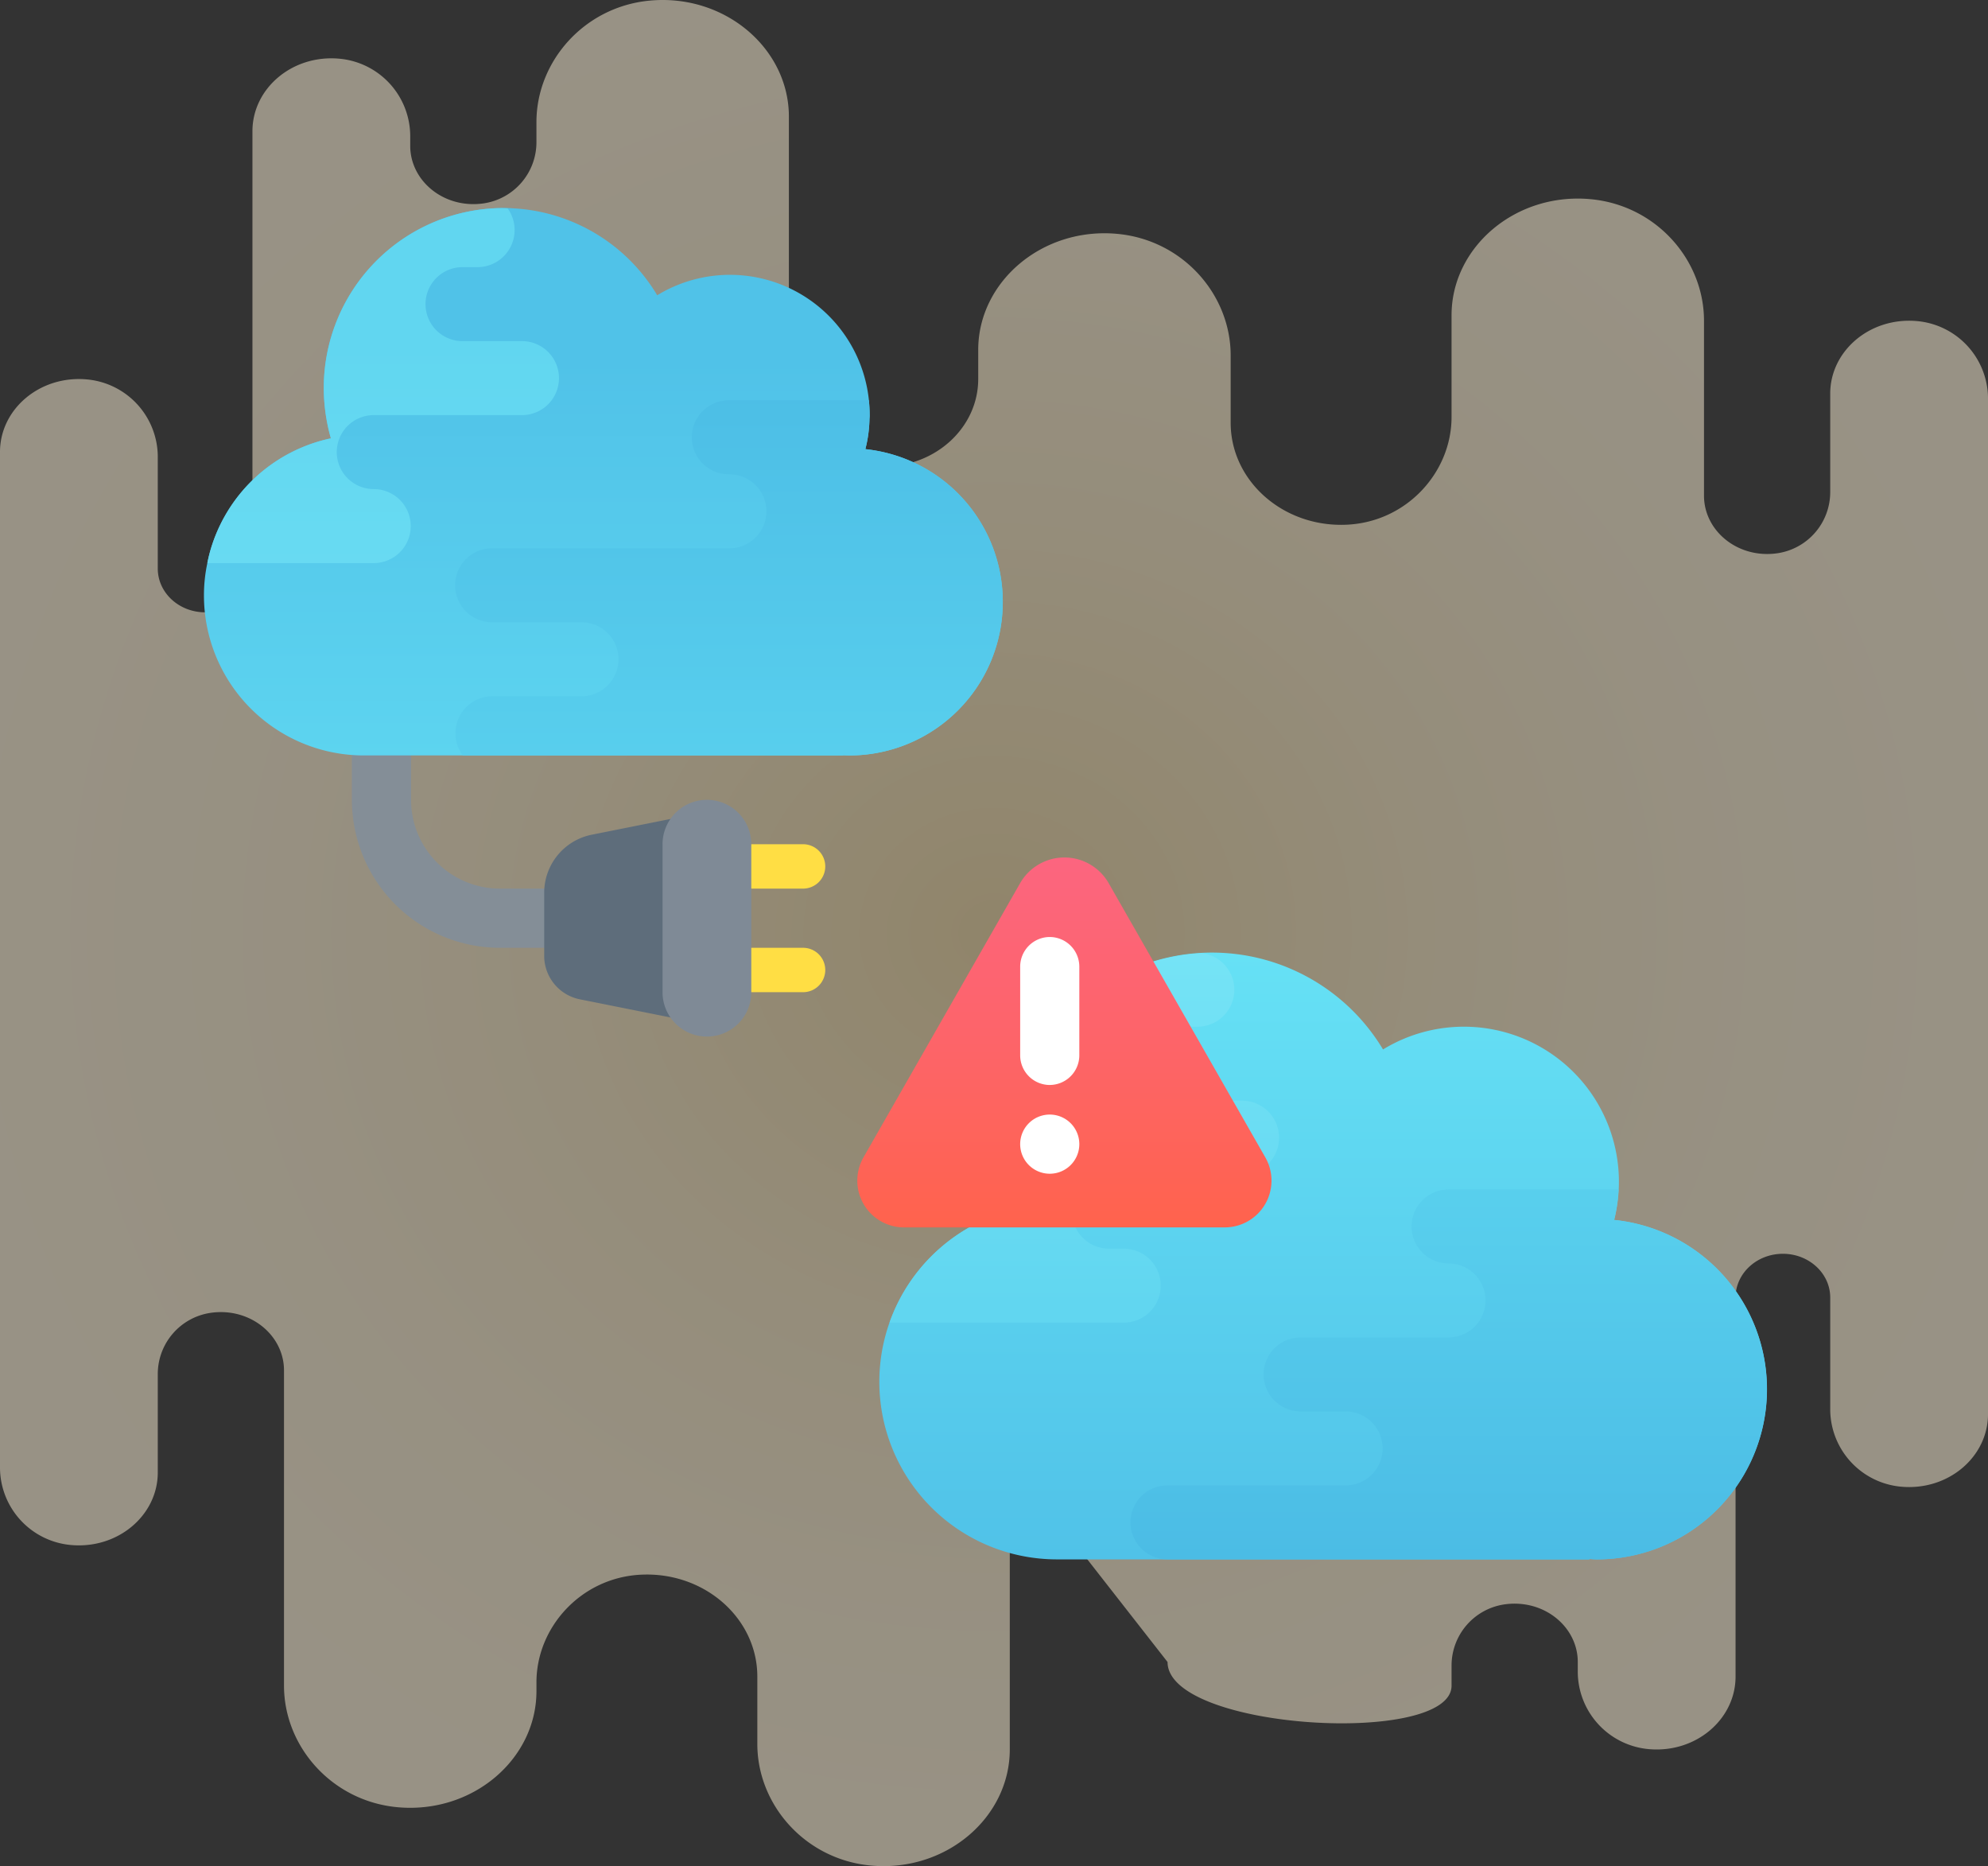 <svg xmlns="http://www.w3.org/2000/svg" xmlns:xlink="http://www.w3.org/1999/xlink" width="678.947" height="637.16" viewBox="0 0 678.947 637.16">
  <rect x="0" y="0" width="678.947" height="637.16" fill="#333333" stroke="none"/>
  <defs>
    <radialGradient id="radial-gradient" cx="0.5" cy="0.5" r="0.504" gradientTransform="translate(0.008) scale(0.984 1)" gradientUnits="objectBoundingBox">
      <stop offset="0" stop-color="#eed7a2"/>
      <stop offset="0.106" stop-color="#f1dcab"/>
      <stop offset="0.437" stop-color="#f8e8c3"/>
      <stop offset="0.744" stop-color="#fcefd2"/>
      <stop offset="1" stop-color="#fef2d7"/>
    </radialGradient>
    <linearGradient id="linear-gradient" x1="0.5" y1="1" x2="0.5" gradientUnits="objectBoundingBox">
      <stop offset="0" stop-color="#50c2e8"/>
      <stop offset="1" stop-color="#66e1f5"/>
    </linearGradient>
    <linearGradient id="linear-gradient-2" x1="0.5" y1="1" x2="0.5" y2="-0.182" gradientUnits="objectBoundingBox">
      <stop offset="0" stop-color="#4bbce5"/>
      <stop offset="1" stop-color="#5bd3ef"/>
    </linearGradient>
    <linearGradient id="linear-gradient-3" x1="0.5" y1="0.954" x2="0.5" y2="-0.048" gradientUnits="objectBoundingBox">
      <stop offset="0" stop-color="#61d6f0"/>
      <stop offset="1" stop-color="#76e4f6"/>
    </linearGradient>
    <linearGradient id="linear-gradient-4" x1="0.5" y1="1" x2="0.5" y2="-1.052" gradientUnits="objectBoundingBox">
      <stop offset="0" stop-color="#ff634d"/>
      <stop offset="0.225" stop-color="#fd6467"/>
      <stop offset="0.528" stop-color="#fc6583"/>
      <stop offset="0.793" stop-color="#fa6694"/>
      <stop offset="0.989" stop-color="#fa669a"/>
    </linearGradient>
    <linearGradient id="linear-gradient-5" x1="0.5" y1="-0.588" x2="0.5" y2="-1.588" gradientUnits="objectBoundingBox">
      <stop offset="0" stop-color="#848e97"/>
      <stop offset="1" stop-color="#8c96a1"/>
    </linearGradient>
    <linearGradient id="linear-gradient-6" x1="0.5" y1="-1.942" x2="0.5" y2="-2.918" gradientUnits="objectBoundingBox">
      <stop offset="0.122" stop-color="#5e6d7b"/>
      <stop offset="0.191" stop-color="#5d6b79"/>
      <stop offset="1" stop-color="#515c69"/>
    </linearGradient>
    <linearGradient id="linear-gradient-7" x1="0.5" y1="-10.964" x2="0.5" y2="-9.978" gradientUnits="objectBoundingBox">
      <stop offset="0" stop-color="#feaa53"/>
      <stop offset="0.612" stop-color="#ffcd49"/>
      <stop offset="1" stop-color="#ffde44"/>
    </linearGradient>
    <linearGradient id="linear-gradient-8" y1="-15.63" y2="-14.645" xlink:href="#linear-gradient-7"/>
    <linearGradient id="linear-gradient-9" x1="0.5" y1="-2.5" x2="0.5" y2="-1.318" gradientUnits="objectBoundingBox">
      <stop offset="0" stop-color="#76818b"/>
      <stop offset="1" stop-color="#7f8a96"/>
    </linearGradient>
    <linearGradient id="linear-gradient-10" y1="0.275" y2="1.523" xlink:href="#linear-gradient"/>
    <linearGradient id="linear-gradient-11" y1="-0.145" y2="1.278" xlink:href="#linear-gradient-2"/>
    <linearGradient id="linear-gradient-12" y1="0.369" y2="2.324" xlink:href="#linear-gradient-3"/>
  </defs>
  <g id="notfound" transform="translate(-383.79 -162.072)">
    <path id="Path_228" data-name="Path 228" d="M529.531,496.739H494.776c-18.866,0-35.781-15.292-36.766-35.693C456.954,439.3,472.943,421.3,492.8,421.3h23.008c20.768,0,39.4-16.316,41.5-38.689,2.4-25.671-16.367-47.526-39.614-47.526h-9.956c-16.5,0-29.867-14.473-29.867-32.331h0c0-17.857,13.37-32.331,29.867-32.331h89.6c23.247,0,42.013-21.856,39.614-47.526-2.091-22.362-20.728-38.689-41.5-38.689h-7.009a21.107,21.107,0,0,1-20.708-17.933c-2.021-13.5,7.546-25.175,19.643-25.175h3.554a26.6,26.6,0,0,0,26.183-24.162c1.493-16.133-10.165-29.723-24.76-29.723H443.026c-8.243,0-14.934-7.242-14.934-16.165s6.69-16.165,14.934-16.165h38.4a26.6,26.6,0,0,0,26.184-24.162C509.1,14.59,497.444,1,482.849,1H135.824A26.6,26.6,0,0,0,109.64,25.162c-1.493,16.133,10.165,29.723,24.76,29.723h33.78a21.107,21.107,0,0,1,20.708,17.933c2.021,13.5-7.546,25.175-19.643,25.175H61.614c-20.768,0-39.4,16.316-41.5,38.689-2.4,25.671,16.367,47.526,39.614,47.526h3.007c18.866,0,35.781,15.292,36.766,35.693,1.055,21.748-14.934,39.745-34.8,39.745H41.7c-20.768,0-39.4,16.316-41.5,38.689-2.4,25.671,16.367,47.526,39.614,47.526h98.79L69.688,399.747c-23.247,0-28.842,96.992-8.074,96.992h7.019a21.107,21.107,0,0,1,20.708,17.933c2.011,13.5-7.556,25.175-19.653,25.175H66.134A26.6,26.6,0,0,0,39.95,564.009c-1.493,16.133,10.165,29.723,24.76,29.723H194.134c8.243,0,14.934,7.242,14.934,16.165s-6.69,16.165-14.934,16.165h-38.4a26.6,26.6,0,0,0-26.183,24.162c-1.493,16.133,10.165,29.723,24.76,29.723H501.337a26.6,26.6,0,0,0,26.184-24.162c1.493-16.133-10.165-29.723-24.76-29.723h-33.78a21.107,21.107,0,0,1-20.708-17.933c-2.021-13.5,7.546-25.175,19.643-25.175H527.65c20.768,0,39.4-16.316,41.5-38.689C571.544,518.595,552.778,496.739,529.531,496.739Z" transform="translate(382.79 799.232) rotate(-90)" opacity="0.5" fill="url(#radial-gradient)"/>
    <g id="Group_19" data-name="Group 19" transform="translate(-3 24)">
      <g id="Group_18" data-name="Group 18" transform="translate(-3 -33)">
        <path id="Path_223" data-name="Path 223" d="M252.958,103.238a52.947,52.947,0,0,0-78.931-58.207A68.133,68.133,0,0,0,50.2,99.171a60.629,60.629,0,0,0,12.428,119.97h181.88v-.126c.844.035,1.672.126,2.526.126a58.1,58.1,0,0,0,5.926-115.9Z" transform="translate(688.1 484.364)" fill="url(#linear-gradient)"/>
        <path id="Path_224" data-name="Path 224" d="M236.245,96.2a58.112,58.112,0,0,0-52.174-57.8A54.236,54.236,0,0,0,185.556,28H127.623a12.631,12.631,0,1,0,0,25.261h0a12.631,12.631,0,0,1,0,25.261H77.1a12.631,12.631,0,1,0,0,25.261H92.257a12.631,12.631,0,1,1,0,25.261H31.631a12.631,12.631,0,1,0,0,25.261H175.619v-.126c.844.035,1.672.126,2.526.126A58.1,58.1,0,0,0,236.245,96.2Z" transform="translate(756.988 549.199)" fill="url(#linear-gradient-2)"/>
        <path id="Path_225" data-name="Path 225" d="M2.688,138.167H82.574a12.631,12.631,0,1,0,0-25.261H77.521a12.631,12.631,0,0,1,0-25.261h45.47a12.631,12.631,0,1,0,0-25.261H102.782a12.631,12.631,0,1,1,0-25.261h5.052a12.6,12.6,0,0,0,1.687-25.089,68,68,0,0,0-62.112,87A60.722,60.722,0,0,0,2.688,138.167Z" transform="translate(690.888 484.502)" fill="url(#linear-gradient-3)"/>
        <path id="Path_226" data-name="Path 226" d="M106.731,39h0a17.41,17.41,0,0,1,15.116,8.771l53.508,93.643a15.97,15.97,0,0,1,2.107,7.922v.005A15.966,15.966,0,0,1,161.5,165.305H51.965A15.966,15.966,0,0,1,36,149.34v-.005a16.018,16.018,0,0,1,2.1-7.922L91.61,47.771A17.425,17.425,0,0,1,106.731,39Z" transform="translate(646.576 424.847)" fill="url(#linear-gradient-4)"/>
        <path id="Path_227" data-name="Path 227" d="M58.1,105.627a10.1,10.1,0,1,0,10.1,10.1A10.1,10.1,0,0,0,58.1,105.627Zm0-10.1h0A10.134,10.134,0,0,1,48,85.418V55.1A10.134,10.134,0,0,1,58.1,45h0a10.134,10.134,0,0,1,10.1,10.1V85.418A10.134,10.134,0,0,1,58.1,95.522Z" transform="translate(690.203 446)" fill="#fff"/>
      </g>
    </g>
    <g id="icons8_cloud_connection" transform="translate(428.183 207.815)">
      <path id="Path_214" data-name="Path 214" d="M105.94,123.888H65.522A50.579,50.579,0,0,1,15,73.365V48.1a10.1,10.1,0,1,1,20.209,0V73.365a30.344,30.344,0,0,0,30.313,30.313H105.94a10.1,10.1,0,1,1,0,20.209Z" transform="translate(60.783 153.984)" fill="url(#linear-gradient-5)"/>
      <path id="Path_215" data-name="Path 215" d="M44.248,52.856,78.522,46v70.731l-38.336-7.669A15.149,15.149,0,0,1,28,94.2V72.676A20.208,20.208,0,0,1,44.248,52.856Z" transform="translate(113.462 186.402)" fill="url(#linear-gradient-6)"/>
      <path id="Path_216" data-name="Path 216" d="M63.735,63.157H41V48H63.735a7.581,7.581,0,0,1,7.578,7.578h0A7.581,7.581,0,0,1,63.735,63.157Z" transform="translate(166.141 194.506)" fill="url(#linear-gradient-7)"/>
      <path id="Path_217" data-name="Path 217" d="M63.735,70.157H41V55H63.735a7.581,7.581,0,0,1,7.578,7.578h0A7.581,7.581,0,0,1,63.735,70.157Z" transform="translate(166.141 222.872)" fill="url(#linear-gradient-8)"/>
      <path id="Path_218" data-name="Path 218" d="M51.157,45h0A15.156,15.156,0,0,1,66.313,60.157v50.522a15.156,15.156,0,0,1-15.157,15.157h0A15.156,15.156,0,0,1,36,110.679V60.157A15.156,15.156,0,0,1,51.157,45Z" transform="translate(145.879 182.35)" fill="url(#linear-gradient-9)"/>
      <path id="Path_219" data-name="Path 219" d="M277.819,139.49a52.4,52.4,0,0,1-52.29,52.442c-.758,0-1.516-.1-2.273-.1v.1H59.564A54.616,54.616,0,0,1,5,137.267a52.546,52.546,0,0,1,1.162-11.014,50.966,50.966,0,0,1,1.617-6.214A54.608,54.608,0,0,1,48.348,83.663a63.464,63.464,0,0,1-2.425-17.127,61.427,61.427,0,0,1,60.02-61.485A12.311,12.311,0,0,1,107.307,5q1.819,0,3.638.152H111a61.073,61.073,0,0,1,48.8,29.656,47.713,47.713,0,0,1,72.3,35.871c.152,1.617.253,3.284.253,4.951a10.149,10.149,0,0,1-.051,1.263,44.981,44.981,0,0,1-1.415,10.458A52.4,52.4,0,0,1,277.819,139.49Z" transform="translate(20.261 20.261)" fill="url(#linear-gradient-10)"/>
      <path id="Path_220" data-name="Path 220" d="M208.932,86.811a52.4,52.4,0,0,1-52.29,52.442H24.526a12.631,12.631,0,0,1,10.1-20.209H64.944a12.631,12.631,0,1,0,0-25.261H34.631a12.631,12.631,0,1,1,0-25.261h80.835a12.631,12.631,0,1,0,0-25.261,12.631,12.631,0,1,1,0-25.261h47.743c.152,1.617.253,3.284.253,4.951a10.149,10.149,0,0,1-.051,1.263A44.982,44.982,0,0,1,162,34.672,52.4,52.4,0,0,1,208.932,86.811Z" transform="translate(89.148 72.94)" fill="url(#linear-gradient-11)"/>
      <path id="Path_221" data-name="Path 221" d="M125.321,63.06A12.635,12.635,0,0,1,112.691,75.69H62.168a12.631,12.631,0,1,0,0,25.261,12.631,12.631,0,0,1,0,25.261H5.23A50.967,50.967,0,0,1,6.847,120,54.608,54.608,0,0,1,47.416,83.622,63.464,63.464,0,0,1,44.991,66.5,61.427,61.427,0,0,1,105.011,5.01c.909,0,1.819.051,2.728.1h.051A12.672,12.672,0,0,1,97.534,25.168H92.482a12.631,12.631,0,1,0,0,25.261h20.209A12.635,12.635,0,0,1,125.321,63.06Z" transform="translate(21.193 20.302)" fill="url(#linear-gradient-12)"/>
    </g>
  </g>
</svg>
